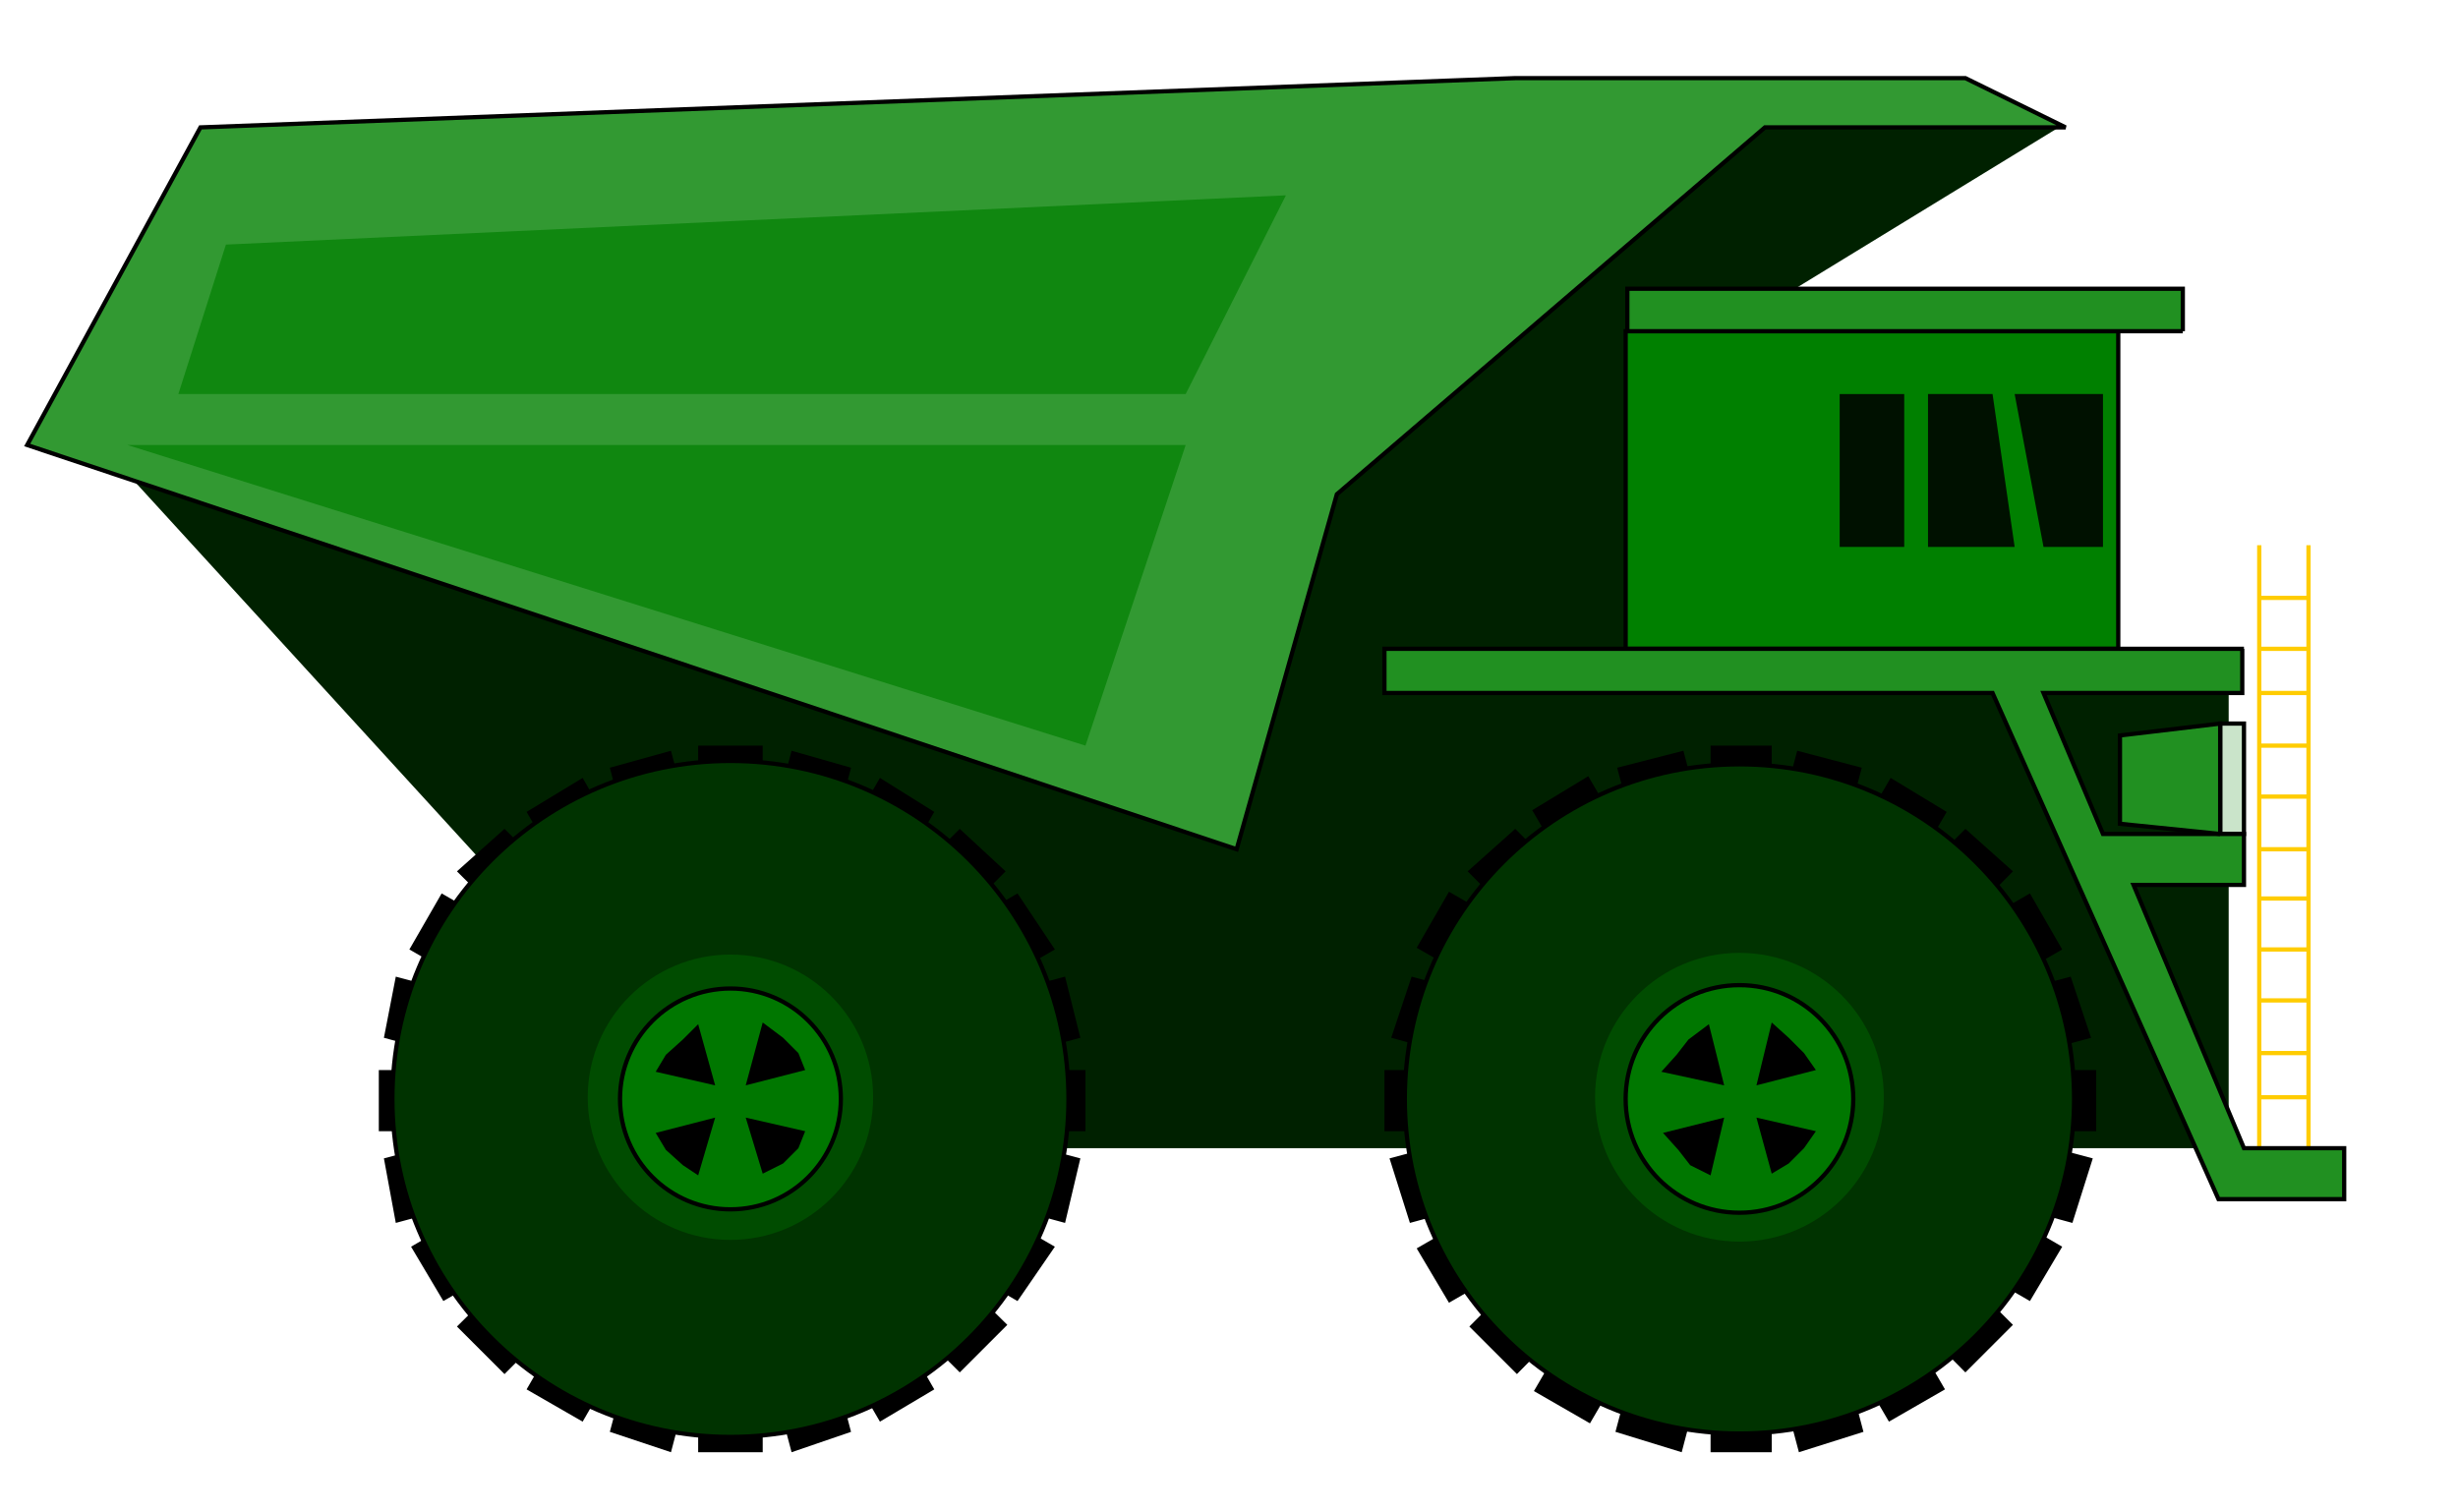 <?xml version="1.0" encoding="utf-8"?>
<!-- Generator: Adobe Illustrator 19.0.0, SVG Export Plug-In . SVG Version: 6.00 Build 0)  -->
<svg version="1.1" id="图层_1" xmlns="http://www.w3.org/2000/svg" xmlns:xlink="http://www.w3.org/1999/xlink" x="0px" y="0px"
	 viewBox="18 9.7 144.7 89" style="enable-background:new 18 9.7 144.7 89;" xml:space="preserve">
<style type="text/css">
	.st0{fill:#002100;}
	.st1{fill:#003300;stroke:#000000;stroke-width:0.25;}
	.st2{fill:#004C00;}
	.st3{fill:#007700;stroke:#000000;stroke-width:0.25;}
	.st4{fill:#329932;stroke:#000000;stroke-width:0.25;}
	.st5{fill:#108710;}
	.st6{fill:#CAE4CA;stroke:#000000;stroke-width:0.25;}
	.st7{fill:none;stroke:#FFCC00;stroke-width:0.25;}
	.st8{fill:#008000;stroke:#000000;stroke-width:0.25;}
	.st9{fill:#001100;}
	.st10{fill:#219021;}
	.st11{fill:none;stroke:#000000;stroke-width:0.25;}
</style>
<path class="st0" d="M113.7,47.9l4.9-18.1l20.6-12.6h-20.9L24.6,36.6l37.2,40.7h87.4V47.9H113.7z"/>
<path d="M62.9,53.6h-3.8v41.6h3.8V53.6z M68.1,54.9l-3.5-1L53.9,94l3.6,1.2L68.1,54.9z M73,57.5l-3.2-2L49,91.5l3.3,1.9L73,57.5z
	 M77.2,61l-2.7-2.5L44.9,87.8l2.8,2.8L77.2,61z M80.1,65.6l-2.2-3.3L42.2,83.1l1.9,3.2L80.1,65.6z M81.6,70.8l-0.9-3.6L40.6,77.9
	l0.7,3.8L81.6,70.8z M81.9,76.3v-3.6H40.3v3.6H81.9z M80.7,81.7l0.9-3.8L41.3,67.2l-0.7,3.6L80.7,81.7z M77.9,86.3l2.2-3.2L44,62.3
	l-1.9,3.3L77.9,86.3z M74.5,90.5l2.8-2.8L47.7,58.5L44.9,61L74.5,90.5z M69.8,93.4l3.2-1.9l-20.7-36l-3.3,2L69.8,93.4z M64.6,95.2
	l3.5-1.2L57.5,53.9l-3.6,1L64.6,95.2z M122.3,53.6h-3.6v41.6h3.6V53.6z M127.6,54.9l-3.8-1L113.1,94l3.9,1.2L127.6,54.9z
	 M132.6,57.5l-3.3-2l-21,36.1l3.3,1.9L132.6,57.5z M136.5,61l-2.8-2.5l-29.2,29.3l2.8,2.8L136.5,61z M139.4,65.6l-1.9-3.3
	l-36.1,20.9l1.9,3.2L139.4,65.6z M141.1,70.8l-1.2-3.6L99.8,77.9l1.2,3.8L141.1,70.8z M141.4,76.3v-3.6H99.5v3.6H141.4z M140,81.7
	l1.2-3.8l-40.1-10.7l-1.2,3.6L140,81.7z M137.5,86.3l1.9-3.2l-36.1-20.9l-1.9,3.3L137.5,86.3z M133.7,90.5l2.8-2.8l-29.3-29.2
	l-2.8,2.5L133.7,90.5z M129.2,93.4l3.3-1.9l-21-36.1l-3.3,2L129.2,93.4z M123.9,95.2l3.8-1.2l-10.6-40.1l-3.9,1L123.9,95.2z"/>
<circle class="st1" cx="61" cy="74.4" r="19.9"/>
<circle class="st1" cx="120.4" cy="74.4" r="19.7"/>
<circle class="st2" cx="61" cy="74.3" r="8.4"/>
<circle class="st2" cx="120.4" cy="74.3" r="8.5"/>
<circle class="st3" cx="61" cy="74.4" r="6.5"/>
<circle class="st3" cx="120.4" cy="74.4" r="6.7"/>
<path d="M60.1,75.5l-3.5,0.9l0.6,1l1,0.9l0.9,0.6L60.1,75.5z"/>
<path d="M61.9,75.5l1,3.3l1.2-0.6l0.9-0.9l0.4-1L61.9,75.5z"/>
<path d="M61.9,73.6l3.5-0.9l-0.4-1l-0.9-0.9l-1.2-0.9L61.9,73.6z"/>
<path d="M60.1,73.6l-1-3.6l-0.9,0.9l-1,0.9l-0.6,1L60.1,73.6z"/>
<path d="M119.5,75.5l-3.6,0.9l0.9,1l0.7,0.9l1.2,0.6L119.5,75.5z"/>
<path d="M121.4,75.5l0.9,3.3l1-0.6l0.9-0.9l0.7-1L121.4,75.5z"/>
<path d="M121.4,73.6l3.5-0.9l-0.7-1l-0.9-0.9l-1-0.9L121.4,73.6z"/>
<path d="M119.5,73.6l-0.9-3.6l-1.2,0.9l-0.7,0.9l-0.9,1L119.5,73.6z"/>
<path class="st4" d="M90.8,59.7l5.9-20.9l25.2-21.6h17.7l-5.9-2.9h-26.5l-77.4,2.9L19.6,35.9L90.8,59.7z"/>
<path class="st5" d="M87.8,35.9H25.5l56.4,17.7L87.8,35.9z"/>
<path class="st5" d="M87.8,32.9l5.9-11.7l-62.4,2.9l-2.8,8.8H87.8z"/>
<path class="st6" d="M150.1,58.8v-6.5h-1.4v6.5H150.1z"/>
<path class="st7" d="M151,77.3V41.8"/>
<path class="st7" d="M153.9,77.3V41.8"/>
<path class="st7" d="M153.9,50.5H151"/>
<path class="st7" d="M153.9,53.6H151"/>
<path class="st7" d="M153.9,56.6H151"/>
<path class="st7" d="M153.9,59.7H151"/>
<path class="st7" d="M153.9,62.6H151"/>
<path class="st7" d="M153.9,65.6H151"/>
<path class="st7" d="M153.9,68.6H151"/>
<path class="st7" d="M153.9,71.7H151"/>
<path class="st7" d="M153.9,74.3H151"/>
<path class="st7" d="M153.9,47.9H151"/>
<path class="st7" d="M153.9,44.9H151"/>
<path class="st8" d="M142.7,29.2h-29v18.7h29V29.2z"/>
<path class="st9" d="M130.1,32.9h-3.8v9h3.8V32.9z"/>
<path class="st9" d="M141.8,32.9h-5.2l1.7,9h3.5V32.9z"/>
<path class="st9" d="M135.3,32.9h-3.8v9h5.1L135.3,32.9z"/>
<path class="st10" d="M146.5,29.2h-32.7v-2.5h32.7V29.2z M150.1,47.9H99.5v2.6h35.8l13.3,29.8h7.4v-3h-5.9l-6.5-15.5h6.5v-3h-8.3
	l-3.5-8.3H150v-2.6H150.1z M148.7,58.8v-6.5l-5.9,0.7v5.2L148.7,58.8z"/>
<path class="st11" d="M146.5,29.2h-32.7v-2.5h32.7V29.2"/>
<path class="st11" d="M150.1,47.9H99.5v2.6h35.8l13.3,29.8h7.4v-3h-5.9l-6.5-15.5h6.5v-3h-8.3l-3.5-8.3H150v-2.6"/>
<path class="st11" d="M148.7,58.8v-6.5l-5.9,0.7v5.2L148.7,58.8"/>
</svg>
